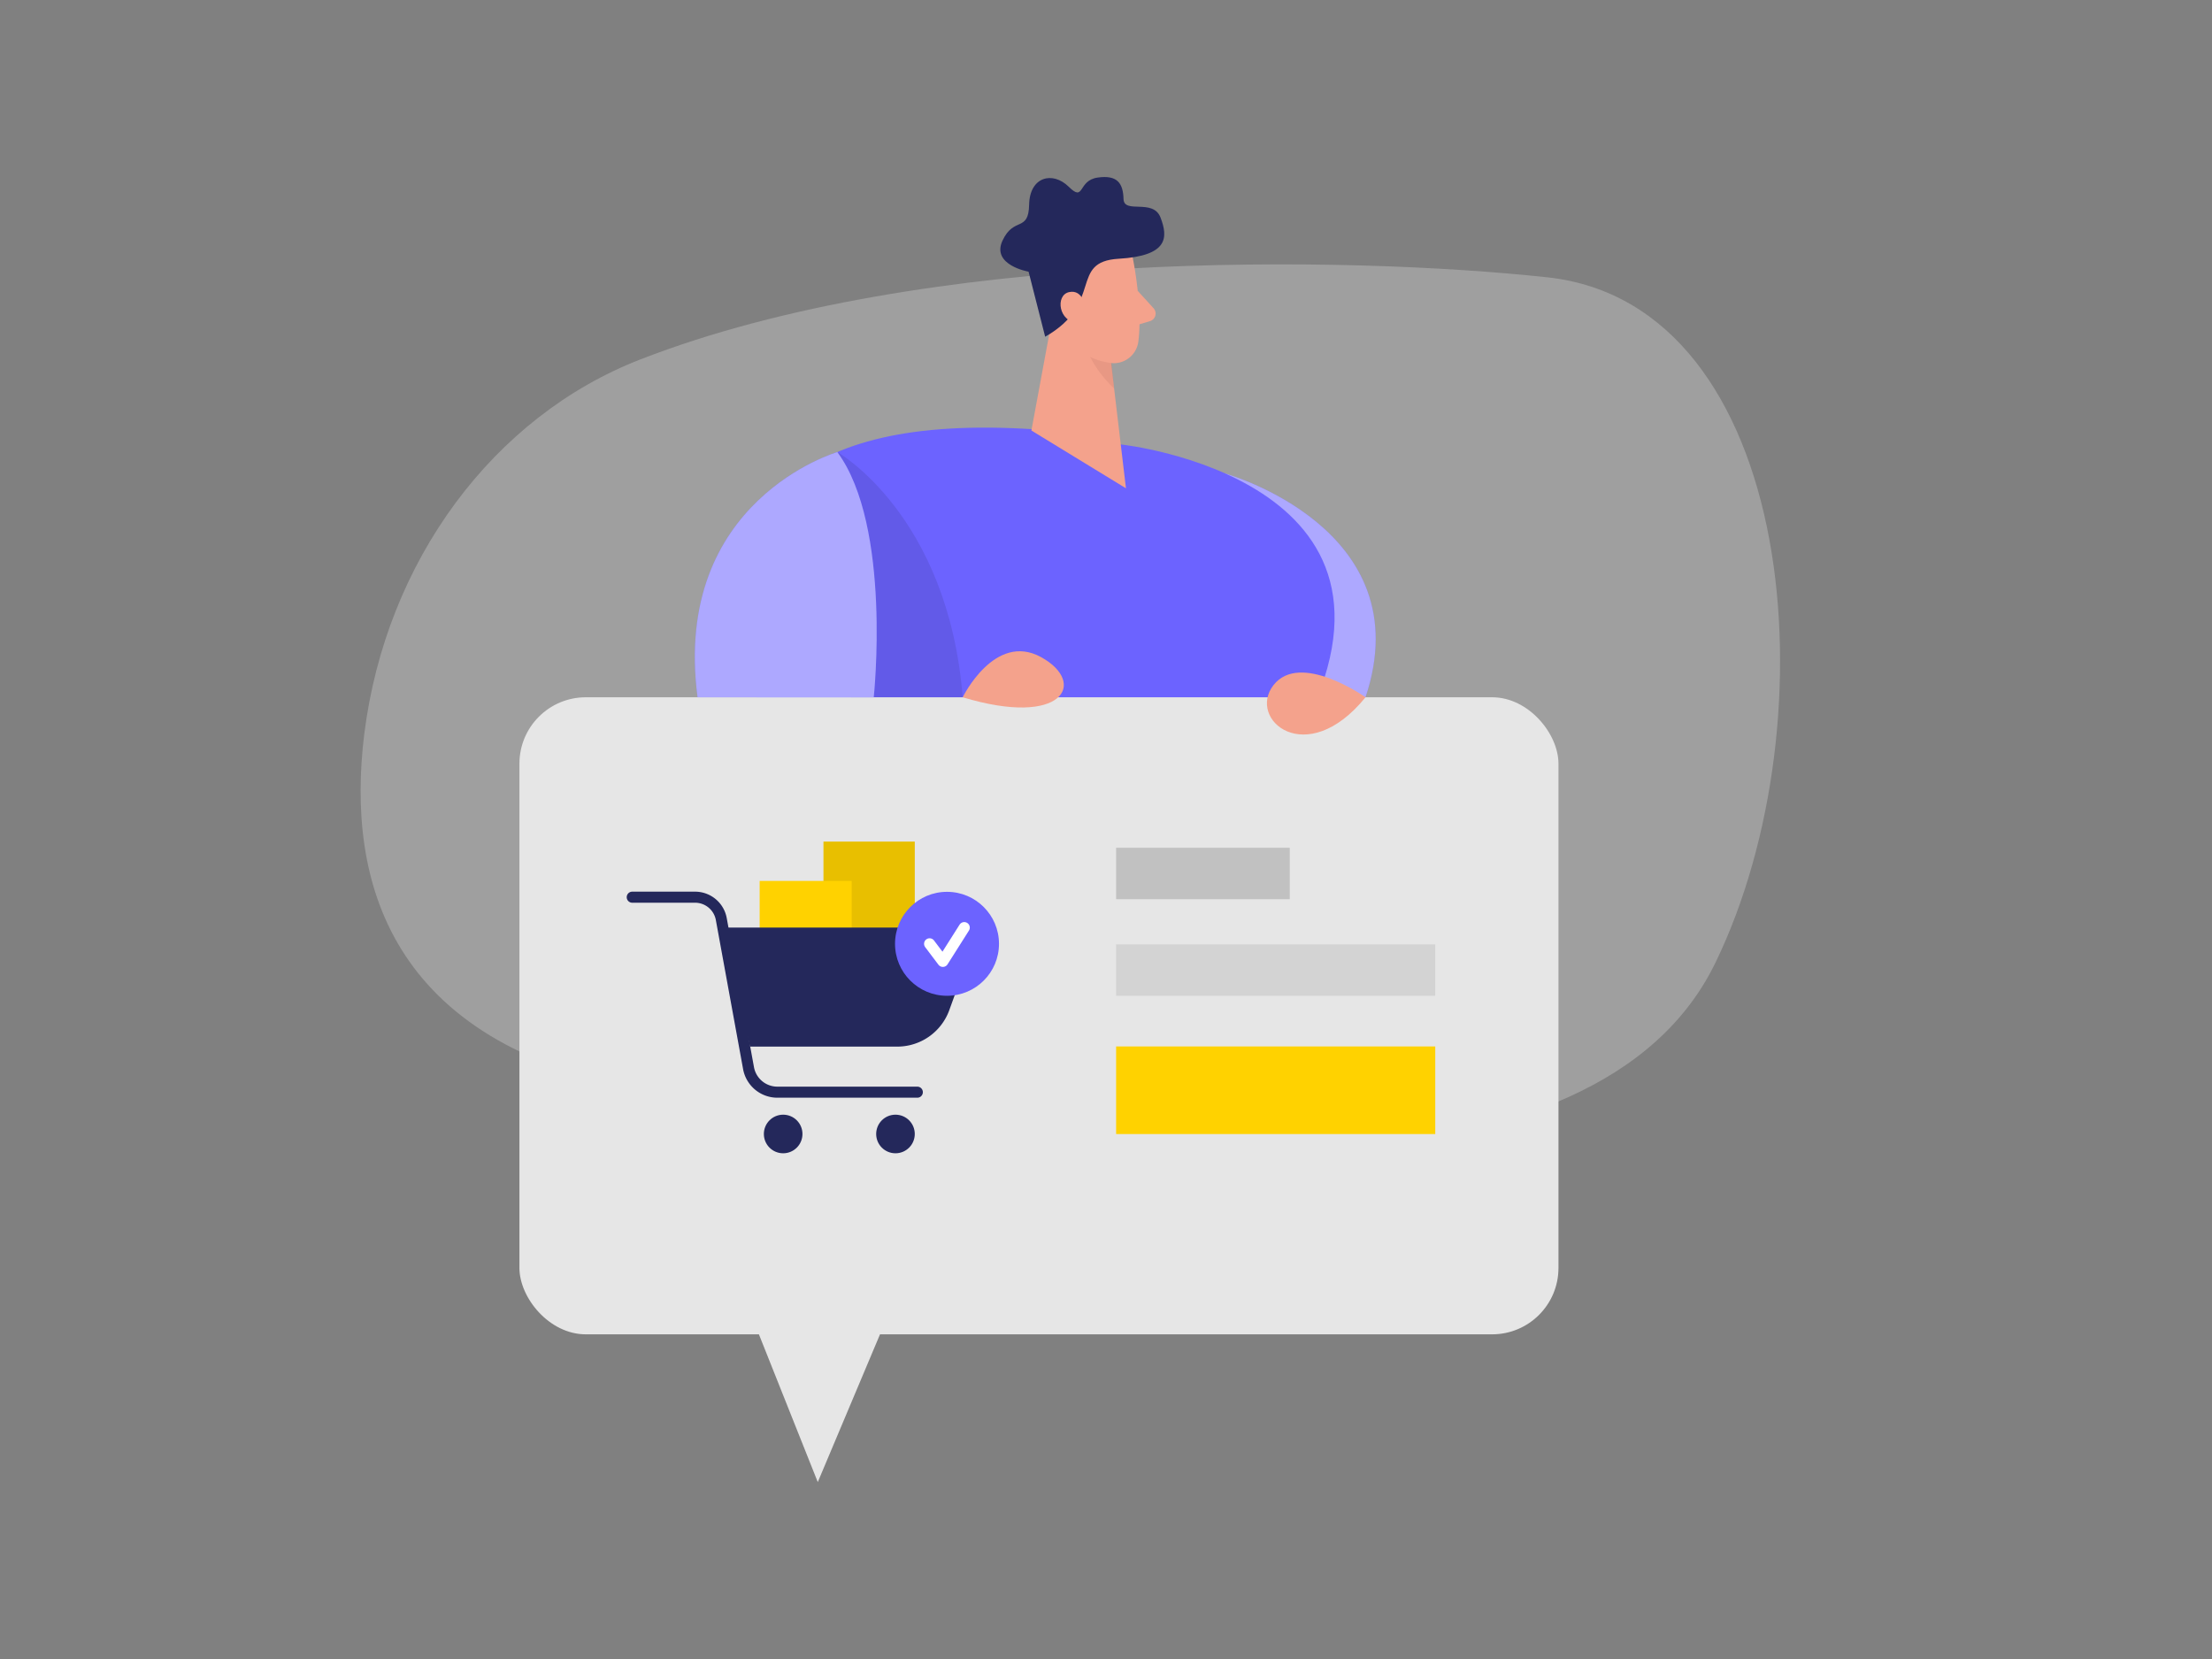 <svg id="Layer_1" data-name="Layer 1" xmlns="http://www.w3.org/2000/svg" viewBox="0 0 400 300"><rect x="0" y="0" width="400" height="300" fill="#808080" stroke="none"/><path d="M115.78,65c-26.44,10.27-46,36.31-49.92,67.82-3.26,26.54,4.53,55.88,50.36,64.24,89.18,16.26,172.71,20.9,194-23S325,55,279.76,50.14C243.77,46.27,167.42,44.9,115.78,65Z" fill="#e6e6e6" opacity="0.3"/><path d="M221.59,85.64s35.54,9.9,25.34,40.45L226,124.42Z" fill="#6c63ff"/><path d="M221.59,85.64s35.54,9.9,25.34,40.45L226,124.42Z" fill="#fff" opacity="0.44"/><path d="M187.15,77.64l15.76,2.76s56.91,6.18,32.21,52.34-85.89,20.43-85.89,20.43S96.51,71.66,187.15,77.64Z" fill="#6c63ff"/><polygon points="191.84 49.06 186.51 77.85 203.61 88.3 200.01 57.98 191.84 49.06" fill="#f4a28c"/><path d="M200.78,62.7a10.58,10.58,0,0,1-5.15-3.25s.09,5.36,5.84,10.8Z" fill="#ce8172" opacity="0.31"/><rect x="93.93" y="126.09" width="187.89" height="115.2" rx="12" fill="#e6e6e6"/><polygon points="128.32 218.91 147.88 268.01 168.56 218.91 128.32 218.91" fill="#e6e6e6"/><path d="M246.93,126.09s-11.81-8.38-16.64-2.2S236.2,139.29,246.93,126.09Z" fill="#f4a28c"/><path d="M204.91,47s1.76,8.76.93,14.81a4.47,4.47,0,0,1-5.08,3.82c-3-.46-7-2-8.53-6.54l-3.52-7.46s-2.05-4.75,2.56-8.91S204.11,41.63,204.91,47Z" fill="#f4a28c"/><path d="M205.74,52.6l2.86,3.14a1.43,1.43,0,0,1-.64,2.33l-3.33,1Z" fill="#f4a28c"/><path d="M189,60.89l-3-11.76s-6.78-1.18-4.72-5.61S186,42.06,186.1,37s4.25-6.1,7.16-3.23,1.57-1.13,5.22-1.66,4.61,1.11,4.69,3.88,5.35-.16,6.69,3.35,1.52,6.92-7.56,7.45S199.69,54.81,189,60.89Z" fill="#24285b"/><path d="M196.33,55.68s-.45-3.41-3-2.86-1.92,5.48,1.63,5.55Z" fill="#f4a28c"/><path d="M151.42,81.75s20,11.29,22.67,44.34H153.92Z" opacity="0.09"/><path d="M151.42,81.75s-29.94,8.7-25.28,44.34H158S161.32,95.19,151.42,81.75Z" fill="#6c63ff"/><path d="M151.42,81.75s-29.94,8.7-25.28,44.34H158S161.32,95.19,151.42,81.75Z" fill="#fff" opacity="0.44"/><path d="M174.09,126.09s5.78-11.87,14.17-7.26S192.34,131.61,174.09,126.09Z" fill="#f4a28c"/><rect x="148.91" y="152.19" width="16.51" height="18.21" fill="#ffd200"/><rect x="148.91" y="152.19" width="16.51" height="18.21" opacity="0.09"/><rect x="137.37" y="159.3" width="16.64" height="16.64" fill="#ffd200"/><path d="M114.33,162.24h11.36a4.82,4.82,0,0,1,4.75,4l4.92,26.92a5.3,5.3,0,0,0,5.21,4.34h25.31" fill="none" stroke="#24285b" stroke-linecap="round" stroke-linejoin="round" stroke-width="2"/><path d="M130.72,167.73h40a4.45,4.45,0,0,1,4.18,6l-3.24,8.94a10,10,0,0,1-9.41,6.59H135.62Z" fill="#24285b"/><circle cx="141.62" cy="205.06" r="3.49" fill="#24285b"/><circle cx="161.93" cy="205.06" r="3.49" fill="#24285b"/><circle cx="171.25" cy="170.67" r="9.4" fill="#6c63ff"/><polyline points="168.1 170.67 170.5 173.85 174.37 167.74" fill="none" stroke="#fff" stroke-linecap="round" stroke-linejoin="round" stroke-width="2"/><rect x="201.83" y="153.3" width="31.4" height="9.3" fill="#c1c1c1"/><rect x="201.83" y="170.77" width="57.71" height="9.3" fill="#c1c1c1" opacity="0.49"/><rect x="201.83" y="189.23" width="57.71" height="15.84" fill="#ffd200"/></svg>